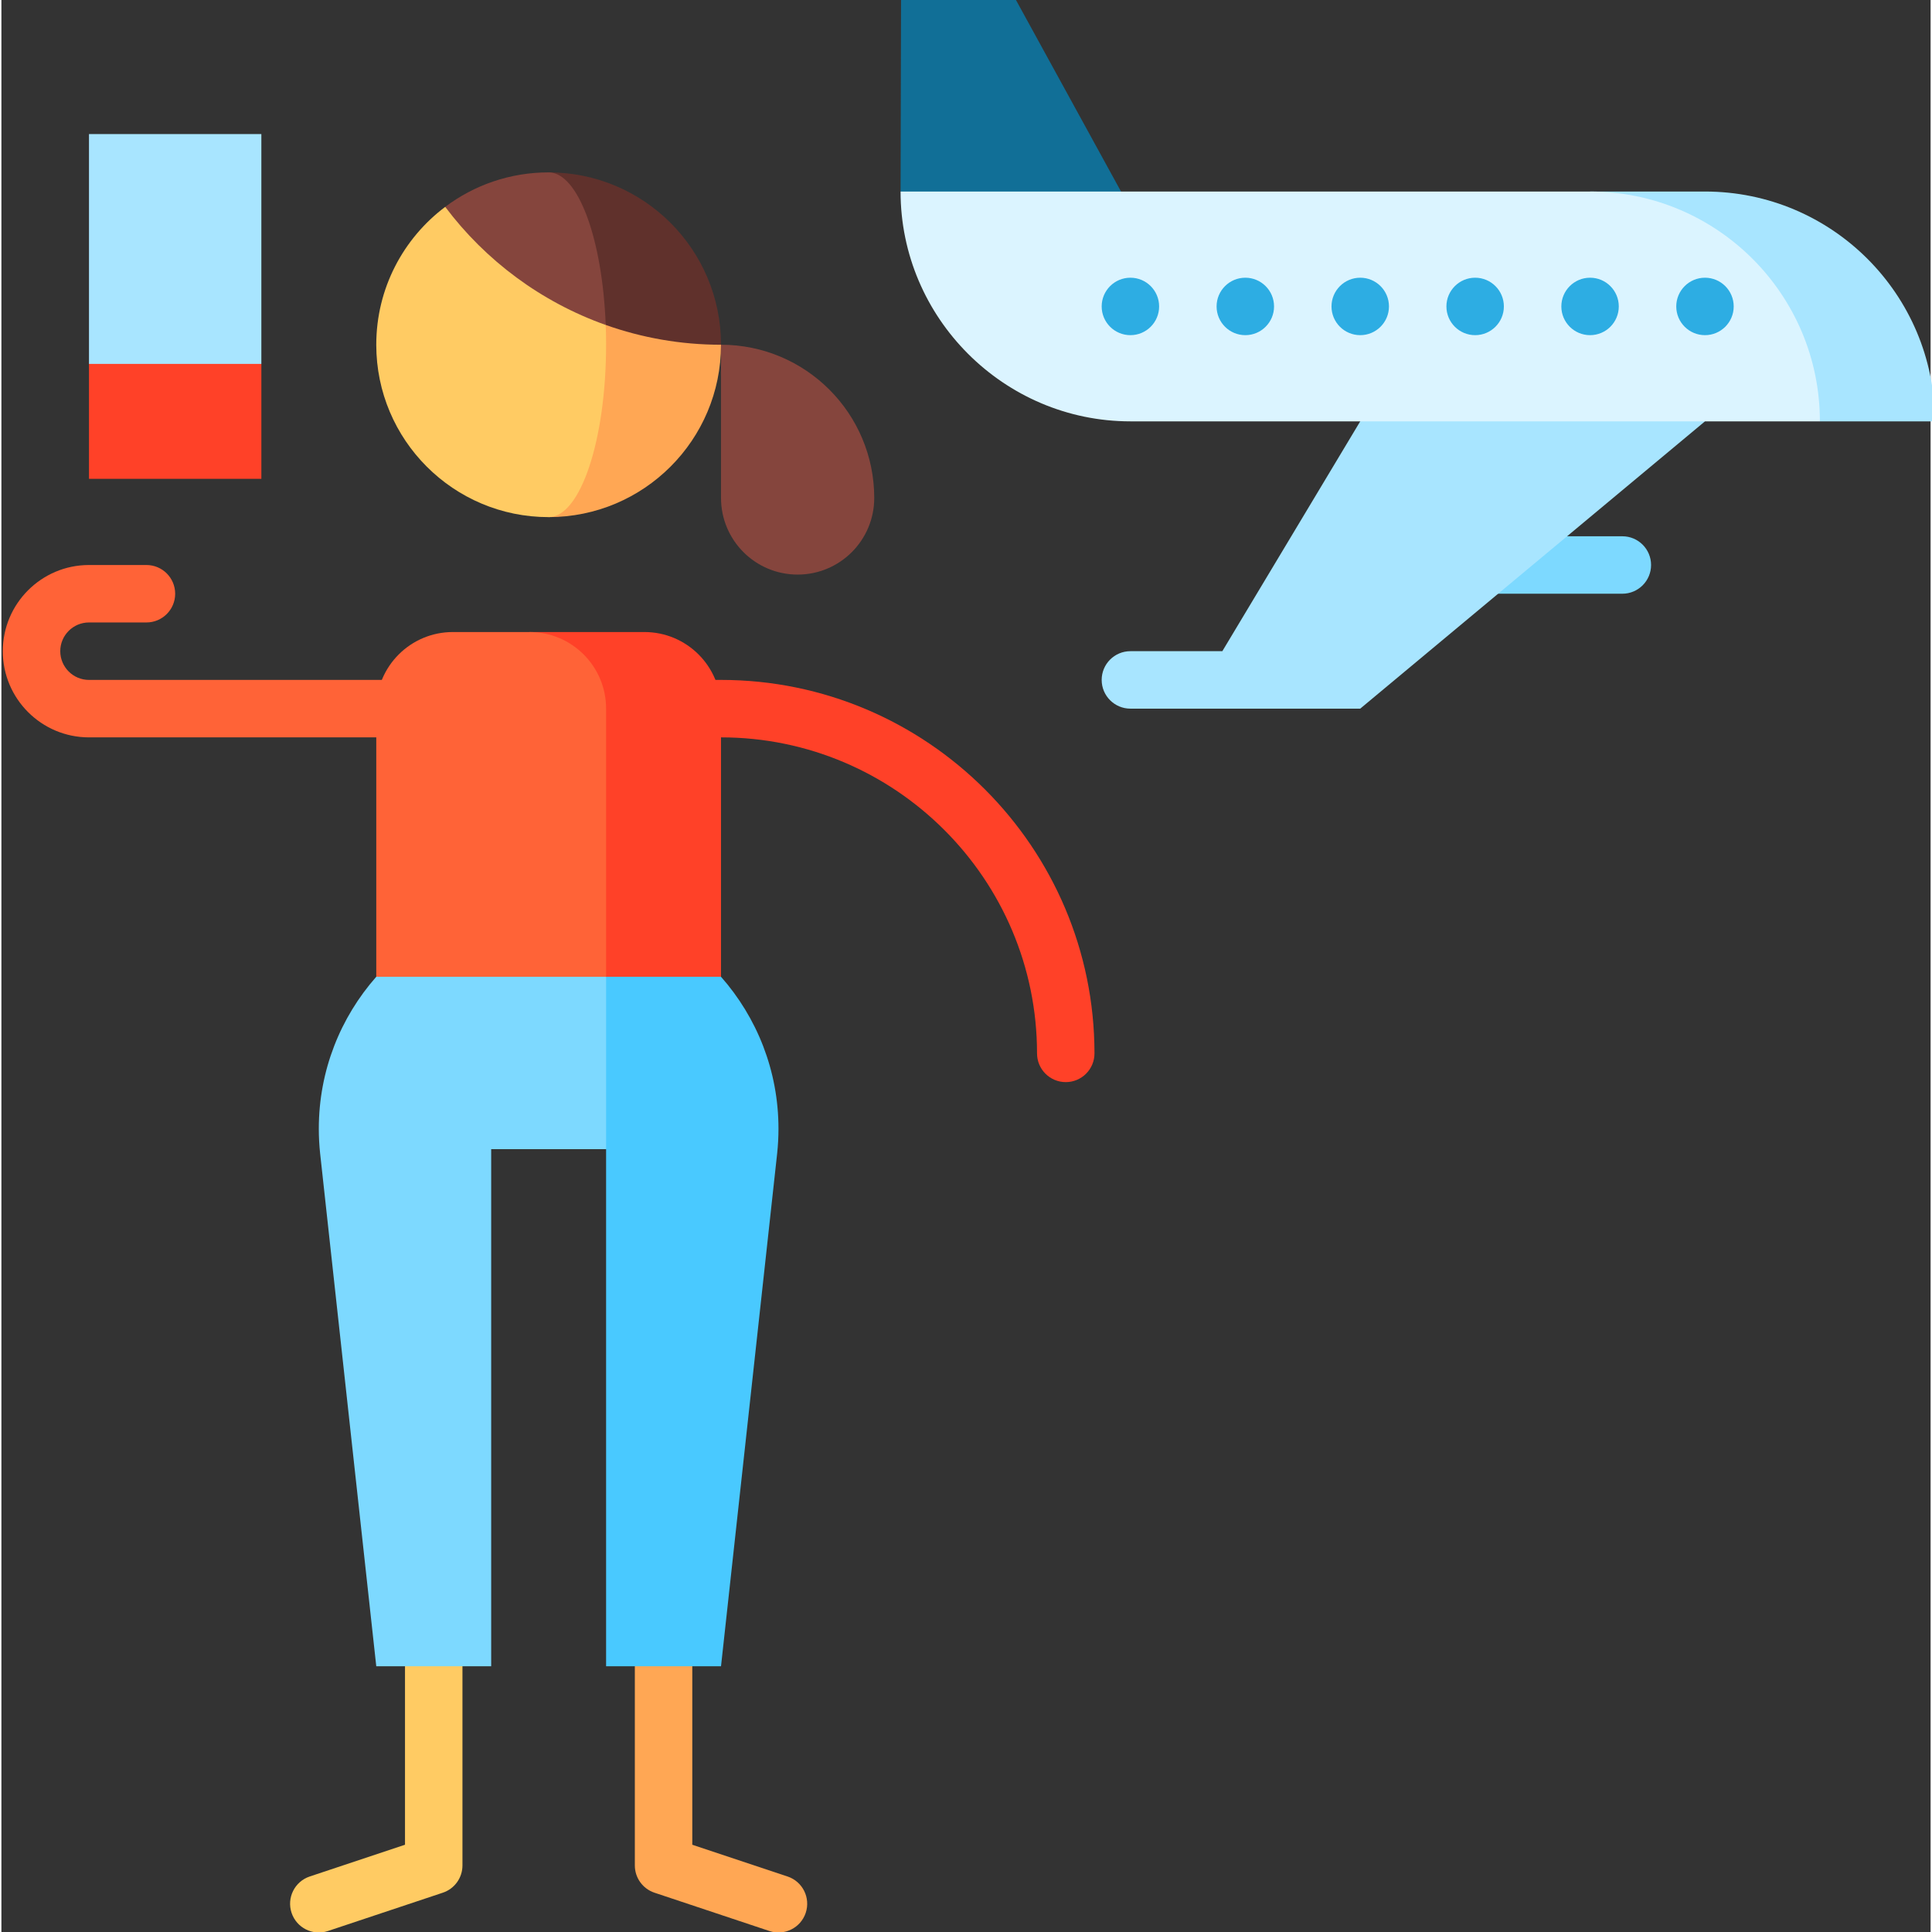 <svg height="587pt" viewBox="0 0 587 587.852" width="587pt" xmlns="http://www.w3.org/2000/svg"><rect x="0" y="0" width="587" height="587.852" fill="#333333" stroke="none"/><path d="m122.805 332.172v229.129l-28.988 9.66c-4.578 1.527-7.055 6.477-5.527 11.059 1.527 4.582 6.48 7.055 11.059 5.531l34.961-11.656c3.57-1.191 5.977-4.531 5.977-8.293v-235.43zm0 0" fill="#ffcb63"/><path d="m210.219 332.172v229.129l28.984 9.66c4.582 1.527 7.055 6.477 5.531 11.059-1.527 4.582-6.48 7.055-11.059 5.531l-34.961-11.656c-3.57-1.191-5.977-4.531-5.977-8.293v-235.43zm0 0" fill="#ffa754"/><path d="m493.207 163.172h-50.617v17.48h50.617c4.828 0 8.742-3.914 8.742-8.738 0-4.828-3.91-8.742-8.742-8.742zm0 0" fill="#7dd9ff"/><path d="m26.648 206.879c-4.82 0-8.738-3.922-8.738-8.742 0-4.82 3.918-8.742 8.738-8.742h17.484c4.828 0 8.742-3.914 8.742-8.738 0-4.828-3.914-8.742-8.742-8.742h-17.484c-14.461 0-26.223 11.762-26.223 26.223 0 14.461 11.766 26.223 26.223 26.223h139.863v-17.48zm0 0" fill="#ff6337"/><path d="m218.957 206.879h-52.445v17.48h52.445c53.023 0 96.156 43.137 96.156 96.156 0 4.828 3.914 8.742 8.742 8.742s8.738-3.914 8.738-8.742c.004-62.66-50.977-113.637-113.637-113.637zm0 0" fill="#ff4128"/><path d="m79.098 145.688h-52.449v-34.965l26.227-34.965 26.223 34.965zm0 0" fill="#ff4128"/><path d="m26.648 40.793h52.449v69.93h-52.449zm0 0" fill="#a8e5ff"/><path d="m413.453 93.242v34.965l-41.957 69.93h-27.973c-4.832 0-8.742 3.914-8.742 8.742s3.914 8.742 8.742 8.742h69.93l104.895-87.414zm0 0" fill="#a8e5ff"/><path d="m308.703 0 31.965 58.277 5.828 34.965-72.902-34.965.145-58.277zm0 0" fill="#116f97"/><path d="m588.281 128.207h-34.969l-69.93-69.93h34.969c38.613 0 69.93 31.312 69.93 69.93zm0 0" fill="#a8e5ff"/><path d="m483.383 58.277h-209.793c0 38.461 31.469 69.93 69.934 69.93h209.789c.004-38.617-31.312-69.93-69.93-69.93zm0 0" fill="#dbf4ff"/><g fill="#2dade3"><path d="m527.09 93.242c0 4.824-3.914 8.738-8.742 8.738-4.824 0-8.738-3.914-8.738-8.738 0-4.828 3.914-8.742 8.738-8.742 4.828 0 8.742 3.914 8.742 8.742zm0 0"/><path d="m492.125 93.242c0 4.824-3.914 8.738-8.742 8.738-4.824 0-8.738-3.914-8.738-8.738 0-4.828 3.914-8.742 8.738-8.742 4.828 0 8.742 3.914 8.742 8.742zm0 0"/><path d="m457.16 93.242c0 4.824-3.914 8.738-8.742 8.738s-8.742-3.914-8.742-8.738c0-4.828 3.914-8.742 8.742-8.742s8.742 3.914 8.742 8.742zm0 0"/><path d="m422.195 93.242c0 4.824-3.914 8.738-8.742 8.738s-8.742-3.914-8.742-8.738c0-4.828 3.914-8.742 8.742-8.742s8.742 3.914 8.742 8.742zm0 0"/><path d="m387.23 93.242c0 4.824-3.914 8.738-8.742 8.738s-8.742-3.914-8.742-8.738c0-4.828 3.914-8.742 8.742-8.742s8.742 3.914 8.742 8.742zm0 0"/><path d="m352.262 93.242c0 4.824-3.91 8.738-8.738 8.738-4.828 0-8.742-3.914-8.742-8.738 0-4.828 3.914-8.742 8.742-8.742 4.828 0 8.738 3.914 8.738 8.742zm0 0"/></g><path d="m195.648 192.309h-34.965v139.863h58.273v-116.551c0-12.883-10.43-23.312-23.309-23.312zm0 0" fill="#ff4128"/><path d="m160.684 192.309h-23.309c-12.883 0-23.312 10.434-23.312 23.312v116.551h69.93v-116.551c0-12.883-10.43-23.312-23.309-23.312zm0 0" fill="#ff6337"/><path d="m114.062 297.203c-10.871 12.328-17.484 28.504-17.484 46.23 0 2.531.137 5.031.398 7.496l17.086 156.066h34.965v-157.344h69.93l-34.965-52.449zm0 0" fill="#7dd9ff"/><path d="m218.957 297.203h-34.965v209.793h34.965l17.086-156.066c.262-2.465.398-4.961.398-7.496 0-17.727-6.609-33.902-17.484-46.23zm0 0" fill="#49c9ff"/><path d="m242.27 174.828c-12.875 0-23.312-10.438-23.312-23.312v-46.621c25.75 0 46.621 20.875 46.621 46.621 0 12.875-10.438 23.312-23.309 23.312zm0 0" fill="#85453d"/><path d="m182.934 86.887-16.426 70.457c28.969 0 52.449-23.48 52.449-52.449zm0 0" fill="#ffa754"/><path d="m183.992 104.895c0-6.324-.375-12.391-1.059-18.008l-47.895-23.945c-12.738 9.566-20.977 24.797-20.977 41.953 0 28.969 23.48 52.449 52.445 52.449 9.66 0 17.484-23.48 17.484-52.449zm0 0" fill="#ffcb63"/><path d="m166.508 52.449 17.367 46.422c10.973 3.895 22.777 6.023 35.082 6.023 0-28.965-23.48-52.445-52.449-52.445zm0 0" fill="#60312c"/><path d="m166.508 52.449c-11.809 0-22.703 3.902-31.469 10.492 12.273 16.34 29.215 28.969 48.836 35.934-.996-26.129-8.387-46.426-17.367-46.426zm0 0" fill="#85453d"/></svg>